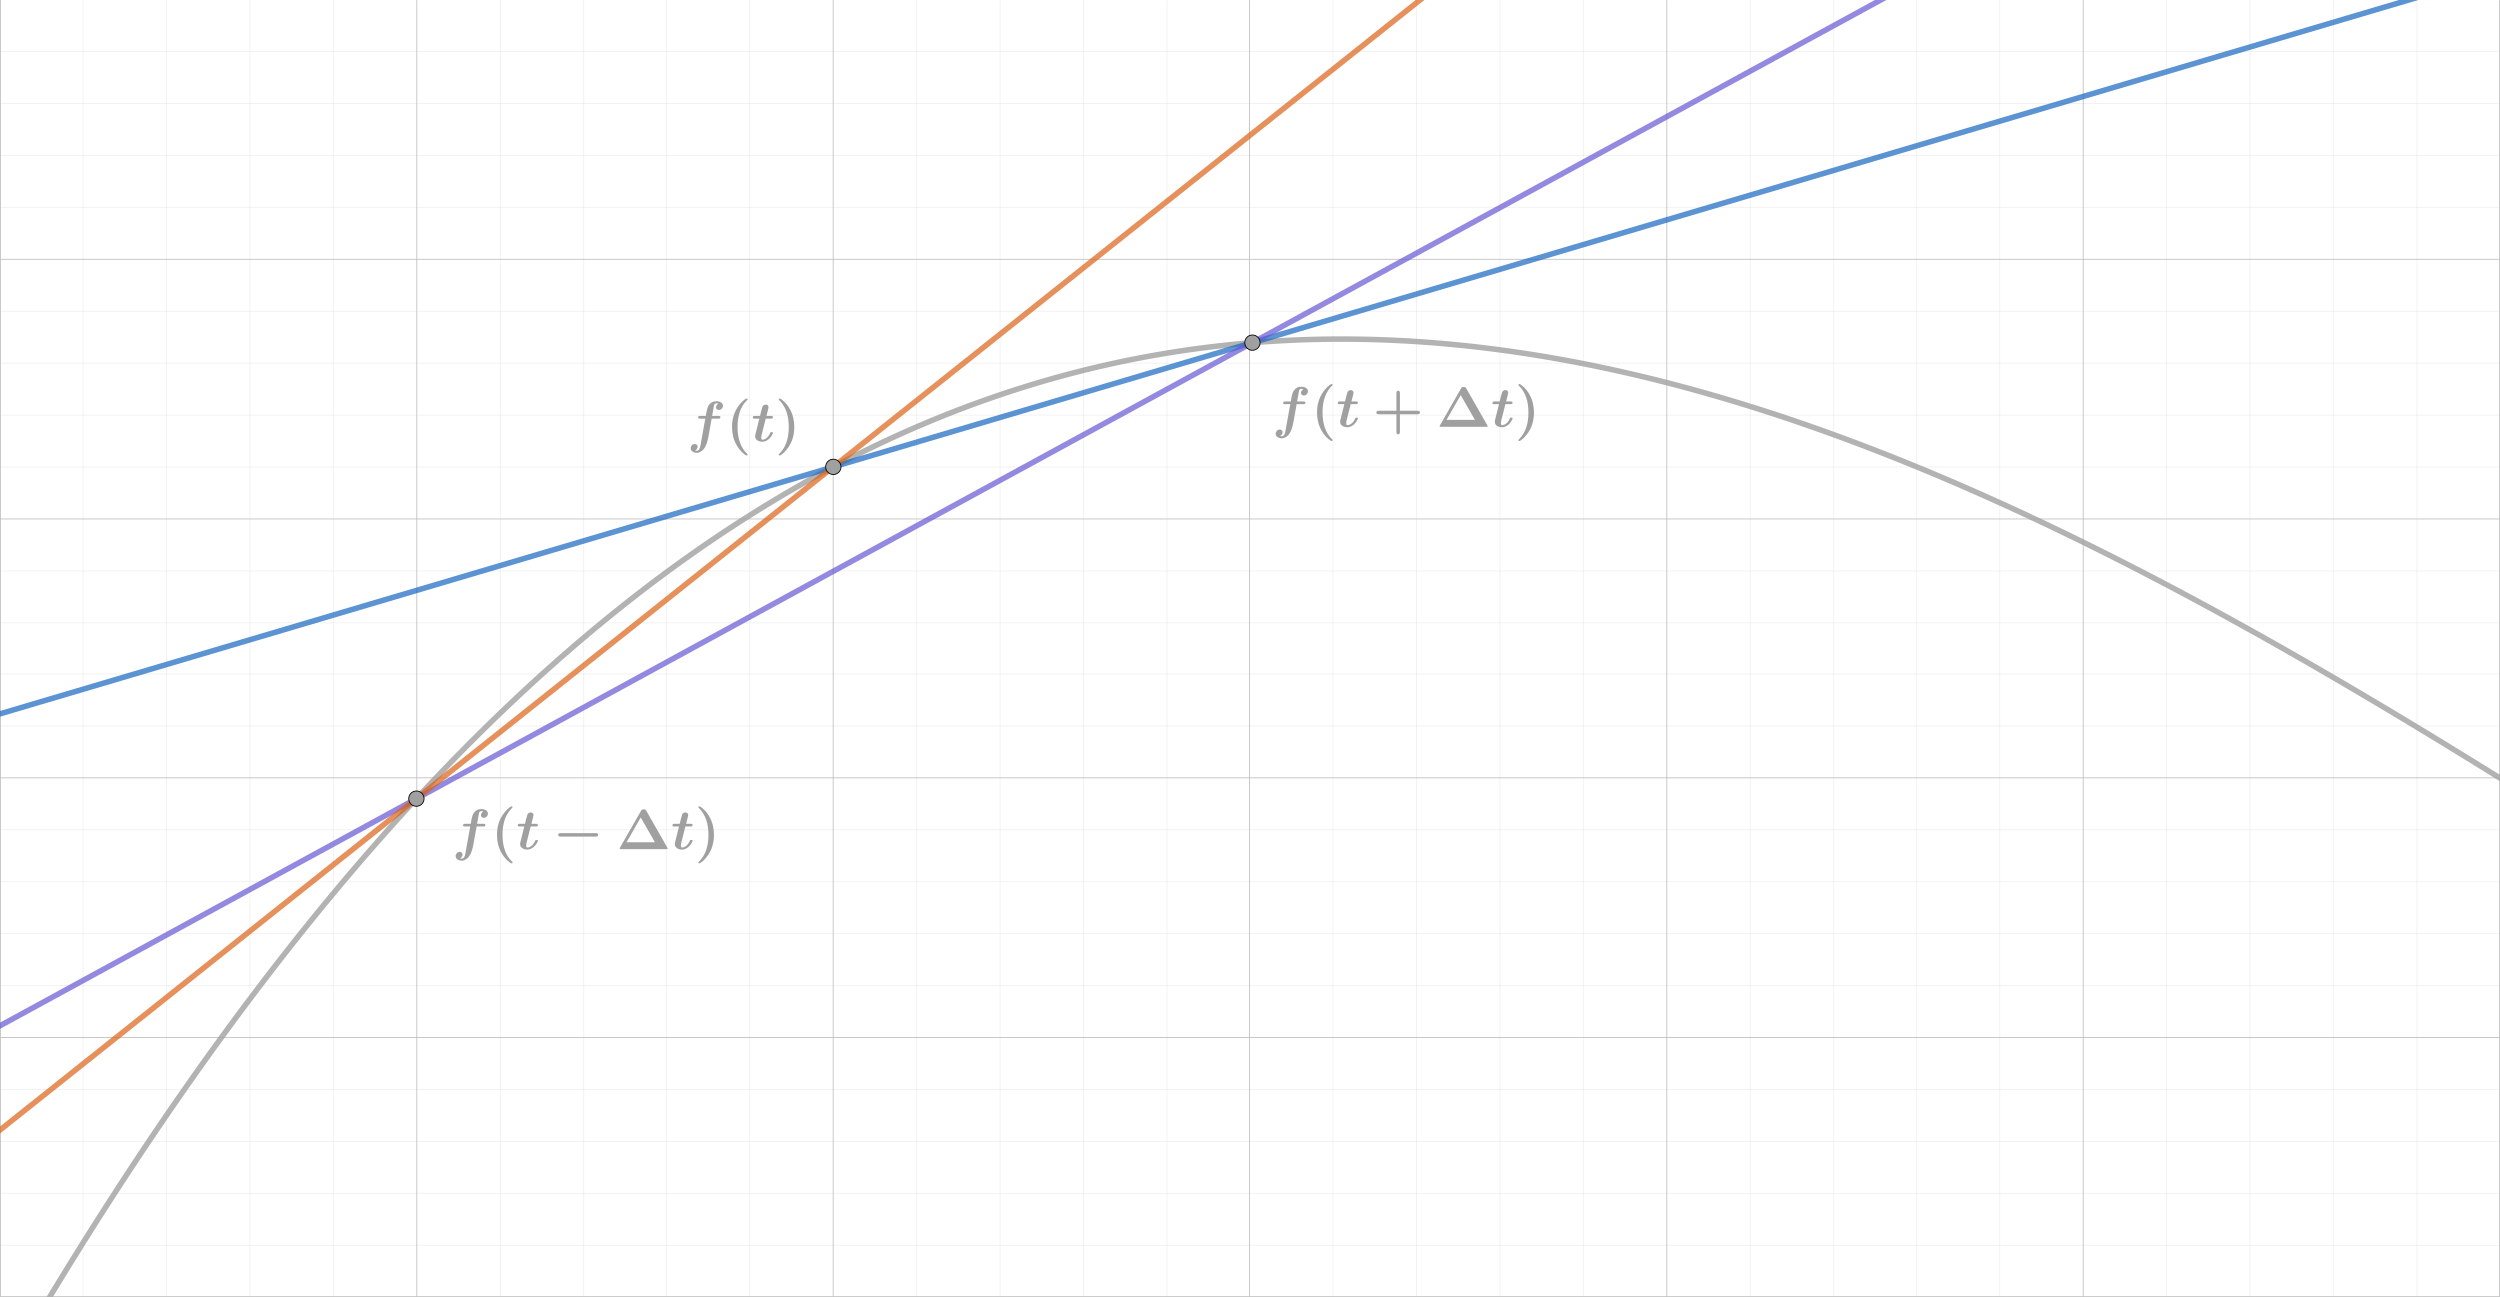 <?xml version="1.0" encoding="UTF-8" standalone="no"?>
<svg
   version="1.1"
   width="2936"
   height="1523"
   id="svg119"
   xmlns="http://www.w3.org/2000/svg"
   xmlns:svg="http://www.w3.org/2000/svg">
  <defs
     id="defs5">
    <clipPath
       id="OUKxzOeodSXT">
      <path
         fill="none"
         stroke="none"
         d="M 0,0 H 2936 V 1523 H 0 Z"
         id="path2" />
    </clipPath>
  </defs>
  <g
     clip-path="url(#OUKxzOeodSXT)"
     id="g117">
    <g
       id="g115">
      <path
         fill="none"
         stroke="#c0c0c0"
         paint-order="fill stroke markers"
         d="m 0.5,0.5 v 1523 m 0,-1523 v 1523 m 489,-1523 v 1523 m 489,-1523 v 1523 m 489,-1523 v 1523 m 490,-1523 v 1523 m 489,-1523 v 1523 m 489,-1523 v 1523"
         stroke-opacity="1"
         stroke-linecap="round"
         stroke-linejoin="round"
         stroke-miterlimit="10"
         id="path9" />
      <path
         fill="none"
         stroke="#c0c0c0"
         paint-order="fill stroke markers"
         d="m 97.5,0.5 v 1523 m 98,-1523 v 1523 m 98,-1523 v 1523 m 98,-1523 v 1523 m 196,-1523 v 1523 m 98,-1523 v 1523 m 97,-1523 v 1523 m 98,-1523 v 1523 m 196,-1523 v 1523 m 98,-1523 v 1523 m 98,-1523 v 1523 m 98,-1523 v 1523 m 195,-1523 v 1523 m 98,-1523 v 1523 m 98,-1523 v 1523 m 98,-1523 v 1523 m 196,-1523 v 1523 m 98,-1523 v 1523 m 97,-1523 v 1523 m 98,-1523 v 1523 m 196,-1523 v 1523 m 98,-1523 v 1523 m 98,-1523 v 1523 m 98,-1523 v 1523"
         stroke-opacity="0.235"
         stroke-linecap="round"
         stroke-linejoin="round"
         stroke-miterlimit="10"
         id="path11" />
      <path
         fill="none"
         stroke="#c0c0c0"
         paint-order="fill stroke markers"
         d="m 0.5,304.5 h 2936 m -2936,0 h 2936 m -2936,305 h 2936 m -2936,304 h 2936 m -2936,305 h 2936 m -2936,304 h 2936"
         stroke-opacity="1"
         stroke-linecap="round"
         stroke-linejoin="round"
         stroke-miterlimit="10"
         id="path13" />
      <path
         fill="none"
         stroke="#c0c0c0"
         paint-order="fill stroke markers"
         d="m 0.5,60.5 h 2936 m -2936,61 h 2936 m -2936,61 h 2936 m -2936,61 h 2936 m -2936,122 h 2936 m -2936,61 h 2936 m -2936,61 h 2936 m -2936,61 h 2936 m -2936,122 h 2936 m -2936,61 h 2936 m -2936,60 h 2936 m -2936,61 h 2936 m -2936,122 h 2936 m -2936,61 h 2936 m -2936,61 h 2936 m -2936,61 h 2936 m -2936,122 h 2936 m -2936,61 h 2936 m -2936,61 h 2936 m -2936,61 h 2936"
         stroke-opacity="0.235"
         stroke-linecap="round"
         stroke-linejoin="round"
         stroke-miterlimit="10"
         id="path15" />
      <path
         fill="none"
         stroke="#a0a0a0"
         paint-order="fill stroke markers"
         d="m 51.609,1534.361 5.734,-9.502 5.734,-9.455 5.734,-9.408 5.734,-9.362 5.734,-9.315 5.734,-9.269 5.734,-9.223 5.734,-9.176 5.734,-9.13 5.734,-9.084 5.734,-9.038 5.734,-8.992 5.734,-8.946 5.734,-8.9 5.734,-8.855 5.734,-8.809 5.734,-8.764 5.734,-8.718 5.734,-8.673 5.734,-8.627 5.734,-8.582 5.734,-8.537 5.734,-8.492 5.734,-8.447 5.734,-8.402 5.734,-8.358 5.734,-8.313 5.734,-8.268 5.734,-8.224 5.734,-8.18 5.734,-8.135 5.734,-8.091 5.734,-8.047 5.734,-8.002 5.734,-7.958 5.734,-7.915 5.734,-7.871 5.734,-7.827 5.734,-7.783 5.734,-7.74 5.734,-7.696 5.734,-7.653 5.734,-7.609 5.734,-7.566 5.734,-7.523 5.734,-7.48 5.734,-7.437 5.734,-7.394 5.734,-7.351 5.734,-7.308 5.734,-7.265 5.734,-7.223 5.734,-7.18 5.734,-7.138 5.734,-7.095 5.734,-7.053 5.734,-7.011 5.734,-6.969 5.734,-6.927 5.734,-6.885 5.734,-6.843 5.734,-6.801 5.734,-6.759 5.734,-6.718 5.734,-6.676 5.734,-6.635 5.734,-6.593 5.734,-6.552 5.734,-6.511 5.734,-6.47 5.734,-6.429 5.734,-6.388 5.734,-6.347 5.734,-6.306 5.734,-6.265 5.734,-6.225 5.734,-6.184 5.734,-6.144 5.734,-6.103 5.734,-6.063 5.734,-6.023 5.734,-5.983 5.734,-5.943 5.734,-5.903 5.734,-5.863 5.734,-5.823 5.734,-5.783 5.734,-5.744 5.734,-5.704 5.734,-5.665 5.734,-5.625 5.734,-5.586 5.734,-5.547 5.734,-5.507 5.734,-5.468 5.734,-5.429 5.734,-5.391 5.734,-5.352 5.734,-5.313 5.734,-5.274 5.734,-5.236 5.734,-5.197 5.734,-5.159 5.734,-5.121 5.734,-5.082 5.734,-5.044 5.734,-5.006 5.734,-4.968 5.734,-4.93 5.734,-4.892 5.734,-4.855 5.734,-4.817 5.734,-4.779 5.734,-4.742 5.734,-4.705 5.734,-4.667 5.734,-4.63 5.734,-4.593 5.734,-4.556 5.734,-4.519 5.734,-4.482 5.734,-4.445 5.734,-4.408 5.734,-4.372 5.734,-4.335 5.734,-4.298 5.734,-4.262 5.734,-4.226 5.734,-4.19 5.734,-4.153 5.734,-4.117 5.734,-4.081 5.734,-4.045 5.734,-4.01 5.734,-3.974 5.734,-3.938 5.734,-3.902 5.734,-3.867 5.734,-3.832 5.734,-3.796 5.734,-3.761 5.734,-3.726 5.734,-3.691 5.734,-3.656 5.734,-3.621 5.734,-3.586 5.734,-3.551 5.734,-3.516 5.734,-3.482 5.734,-3.447 5.734,-3.413 5.734,-3.379 5.734,-3.344 5.734,-3.31 5.734,-3.276 5.734,-3.242 5.734,-3.208 5.734,-3.174 5.734,-3.14 5.734,-3.107 5.734,-3.073 5.734,-3.04 5.734,-3.006 5.734,-2.973 5.734,-2.94 5.734,-2.906 5.734,-2.873 5.734,-2.84 5.734,-2.807 5.734,-2.775 5.734,-2.742 5.734,-2.709 5.734,-2.676 5.734,-2.644 5.734,-2.611 5.734,-2.579 5.734,-2.547 5.734,-2.515 5.734,-2.483 5.734,-2.45 5.734,-2.419 5.734,-2.387 5.734,-2.355 5.734,-2.323 5.734,-2.292 5.734,-2.26 5.734,-2.229 5.734,-2.197 5.734,-2.166 5.734,-2.135 5.734,-2.104 5.734,-2.073 5.734,-2.042 5.734,-2.011 5.734,-1.98 5.734,-1.949 5.734,-1.919 5.734,-1.888 5.734,-1.858 5.734,-1.827 5.734,-1.797 5.734,-1.767 5.734,-1.737 5.734,-1.707 5.734,-1.677 5.734,-1.647 5.734,-1.617 5.734,-1.587 5.734,-1.558 5.734,-1.528 5.734,-1.499 5.734,-1.469 5.734,-1.44 5.734,-1.411 5.734,-1.382 5.734,-1.352 5.734,-1.324 5.734,-1.295 5.734,-1.266 5.734,-1.237 5.734,-1.208 5.734,-1.18 5.734,-1.151 5.734,-1.123 5.734,-1.095 5.734,-1.067 5.734,-1.038 5.734,-1.01 5.734,-0.982 5.734,-0.954 5.734,-0.927 5.734,-0.899 5.734,-0.871 5.734,-0.844 5.734,-0.816 5.734,-0.789 5.734,-0.761 5.734,-0.734 5.734,-0.707 5.734,-0.68 5.734,-0.653 5.734,-0.626 5.734,-0.599 5.734,-0.573 5.734,-0.546 5.734,-0.519 5.734,-0.493 5.734,-0.466 5.734,-0.44 5.734,-0.414 5.734,-0.388 5.734,-0.362 5.734,-0.336 5.734,-0.31 5.734,-0.284 5.734,-0.258 5.734,-0.233 5.734,-0.207 5.734,-0.181 5.734,-0.156 5.734,-0.131 5.734,-0.105 5.734,-0.08 5.734,-0.055 5.734,-0.03 5.734,-0.005 5.734,0.019 5.734,0.044 5.734,0.069 5.734,0.093 5.734,0.118 5.734,0.142 5.734,0.167 5.734,0.191 5.734,0.215 5.734,0.239 5.734,0.263 5.734,0.287 5.734,0.311 5.734,0.335 5.734,0.359 5.734,0.382 5.734,0.406 5.734,0.429 5.734,0.452 5.734,0.476 5.734,0.499 5.734,0.522 5.734,0.545 5.734,0.568 5.734,0.591 5.734,0.613 5.734,0.636 5.734,0.659 5.734,0.681 5.734,0.704 5.734,0.726 5.734,0.748 5.734,0.771 5.734,0.793 5.734,0.815 5.734,0.837 5.734,0.858 5.734,0.88 5.734,0.902 5.734,0.924 5.734,0.945 5.734,0.966 5.734,0.988 5.734,1.009 5.734,1.03 5.734,1.051 5.734,1.072 5.734,1.093 5.734,1.114 5.734,1.135 5.734,1.156 5.734,1.176 5.734,1.197 5.734,1.217 5.734,1.238 5.734,1.258 5.734,1.278 5.734,1.298 5.734,1.318 5.734,1.338 5.734,1.358 5.734,1.378 5.734,1.398 5.734,1.417 5.734,1.437 5.734,1.456 5.734,1.476 5.734,1.495 5.734,1.514 5.734,1.533 5.734,1.552 5.734,1.571 5.734,1.59 5.734,1.609 5.734,1.628 5.734,1.646 5.734,1.665 5.734,1.683 5.734,1.702 5.734,1.72 5.734,1.738 5.734,1.756 5.734,1.774 5.734,1.792 5.734,1.81 5.734,1.828 5.734,1.846 5.734,1.863 5.734,1.881 5.734,1.898 5.734,1.916 5.734,1.933 5.734,1.95 5.734,1.967 5.734,1.985 5.734,2.002 5.734,2.018 5.734,2.035 5.734,2.052 5.734,2.069 5.734,2.085 5.734,2.102 5.734,2.118 5.734,2.134 5.734,2.151 5.734,2.167 5.734,2.183 5.734,2.199 5.734,2.215 5.734,2.23 5.734,2.246 5.734,2.262 5.734,2.277 5.734,2.293 5.734,2.308 5.734,2.324 5.734,2.339 5.734,2.354 5.734,2.369 5.734,2.384 5.734,2.399 5.734,2.414 5.734,2.429 5.734,2.443 5.734,2.458 5.734,2.472 5.734,2.487 5.734,2.501 5.734,2.515 5.734,2.529 5.734,2.544 5.734,2.558 5.734,2.571 5.734,2.585 5.734,2.599 5.734,2.613 5.734,2.626 5.734,2.64 5.734,2.653 5.734,2.667 5.734,2.68 5.734,2.693 5.734,2.706 5.734,2.719 5.734,2.732 5.734,2.745 5.734,2.758 5.734,2.77 5.734,2.783 5.734,2.795 5.734,2.808 5.734,2.82 5.734,2.832 5.734,2.845 5.734,2.857 5.734,2.869 5.734,2.881 5.734,2.892 5.734,2.904 5.734,2.916 5.734,2.927 5.734,2.939 5.734,2.95 5.734,2.962 5.734,2.973 5.734,2.984 5.734,2.995 5.734,3.006 5.734,3.017 5.734,3.028 5.734,3.039 5.734,3.05 5.734,3.06 5.734,3.071 5.734,3.081 5.734,3.092 5.734,3.102 5.734,3.112 5.734,3.122 5.734,3.132 5.734,3.142 5.734,3.152 5.734,3.162 5.734,3.171 5.734,3.181 5.734,3.191 5.734,3.2 5.734,3.209 5.734,3.219 5.734,3.228 5.734,3.237 5.734,3.246 5.734,3.255 5.734,3.264 5.734,3.273 5.734,3.281 5.734,3.29 5.734,3.298 5.734,3.307 5.734,3.315 5.734,3.324 5.734,3.332 5.734,3.34 5.734,3.348 5.734,3.356 5.734,3.364 5.734,3.372 5.734,3.379 5.734,3.387 5.734,3.394 5.734,3.402 5.734,3.409 5.734,3.417 5.734,3.424 5.734,3.431 5.734,3.438 5.734,3.445 5.734,3.452 5.734,3.459 5.734,3.465 5.734,3.472 5.734,3.479 5.734,3.485 5.734,3.491 5.734,3.498 5.734,3.504 5.734,3.51 5.734,3.516 5.734,3.522 5.734,3.528 5.734,3.534 5.734,3.54 5.734,3.545 5.734,3.551 5.734,3.556 5.734,3.562 L 2936,913.8"
         stroke-opacity="0.8"
         stroke-linecap="round"
         stroke-linejoin="round"
         stroke-miterlimit="10"
         stroke-width="6.5"
         id="path17" />
      <path
         fill="none"
         stroke="#1565c0"
         paint-order="fill stroke markers"
         d="M -5,839.812 2845.505,-5"
         stroke-opacity="0.698"
         stroke-linecap="round"
         stroke-linejoin="round"
         stroke-miterlimit="10"
         stroke-width="6.5"
         id="path19" />
      <path
         fill="none"
         stroke="#6557d2"
         paint-order="fill stroke markers"
         d="M -5,1207.386 2217.807,-5"
         stroke-opacity="0.698"
         stroke-linecap="round"
         stroke-linejoin="round"
         stroke-miterlimit="10"
         stroke-width="6.5"
         id="path21" />
      <path
         fill="none"
         stroke="#db6114"
         paint-order="fill stroke markers"
         d="M -5,1331.068 1673.929,-5"
         stroke-opacity="0.698"
         stroke-linecap="round"
         stroke-linejoin="round"
         stroke-miterlimit="10"
         stroke-width="6.5"
         id="path23" />
      <path
         fill="#a0a0a0"
         stroke="none"
         paint-order="stroke fill markers"
         d="m 987.667,548.28 c 0,4.971 -4.029,9 -9,9 -4.971,0 -9,-4.029 -9,-9 0,-4.971 4.029,-9 9,-9 4.971,0 9,4.029 9,9 z"
         fill-opacity="1"
         id="path25" />
      <path
         fill="none"
         stroke="#000000"
         paint-order="fill stroke markers"
         d="m 987.667,548.28 c 0,4.971 -4.029,9 -9,9 -4.971,0 -9,-4.029 -9,-9 0,-4.971 4.029,-9 9,-9 4.971,0 9,4.029 9,9 z"
         stroke-opacity="1"
         stroke-linecap="round"
         stroke-linejoin="round"
         stroke-miterlimit="10"
         id="path27" />
      <path
         fill="#a0a0a0"
         stroke="none"
         paint-order="stroke fill markers"
         d="m 1479.86,402.407 c 0,4.971 -4.029,9 -9,9 -4.971,0 -9,-4.029 -9,-9 0,-4.971 4.029,-9 9,-9 4.971,0 9,4.029 9,9 z"
         fill-opacity="1"
         id="path29" />
      <path
         fill="none"
         stroke="#000000"
         paint-order="fill stroke markers"
         d="m 1479.86,402.407 c 0,4.971 -4.029,9 -9,9 -4.971,0 -9,-4.029 -9,-9 0,-4.971 4.029,-9 9,-9 4.971,0 9,4.029 9,9 z"
         stroke-opacity="1"
         stroke-linecap="round"
         stroke-linejoin="round"
         stroke-miterlimit="10"
         id="path31" />
      <path
         fill="#a0a0a0"
         stroke="none"
         paint-order="stroke fill markers"
         d="m 498.025,937.929 c 0,4.971 -4.029,9 -9,9 -4.971,0 -9,-4.029 -9,-9 0,-4.971 4.029,-9 9,-9 4.971,0 9,4.029 9,9 z"
         fill-opacity="1"
         id="path33" />
      <path
         fill="none"
         stroke="#000000"
         paint-order="fill stroke markers"
         d="m 498.025,937.929 c 0,4.971 -4.029,9 -9,9 -4.971,0 -9,-4.029 -9,-9 0,-4.971 4.029,-9 9,-9 4.971,0 9,4.029 9,9 z"
         stroke-opacity="1"
         stroke-linecap="round"
         stroke-linejoin="round"
         stroke-miterlimit="10"
         id="path35" />
      <g
         transform="scale(67)"
         id="g65">
        <g
           transform="translate(7.925,14.884)"
           id="g39">
          <path
             fill="#a0a0a0"
             stroke="none"
             paint-order="stroke fill markers"
             d="M 0.429,-0.397 0.375,-0.095 Q 0.35,0.048 0.306,0.115 0.298,0.128 0.284,0.144 0.27,0.161 0.237,0.181 0.205,0.202 0.171,0.202 0.128,0.202 0.095,0.181 0.062,0.16 0.062,0.122 0.062,0.093 0.083,0.07 0.104,0.048 0.134,0.048 q 0.02,0 0.035,0.013 Q 0.183,0.073 0.183,0.094 0.183,0.115 0.171,0.133 0.158,0.151 0.139,0.16 q 0.014,0.006 0.034,0.006 0.03,0 0.05,-0.051 Q 0.225,0.109 0.229,0.09 0.233,0.071 0.237,0.051 0.241,0.031 0.241,0.029 L 0.317,-0.397 H 0.225 q -0.033,0 -0.033,-0.018 0,-0.014 0.006,-0.021 Q 0.204,-0.442 0.21,-0.443 0.216,-0.444 0.228,-0.444 h 0.098 q 0.012,-0.069 0.017,-0.091 0.004,-0.022 0.013,-0.048 0.008,-0.026 0.019,-0.044 0.047,-0.075 0.138,-0.075 0.048,0 0.081,0.021 0.033,0.021 0.033,0.059 0,0.029 -0.021,0.051 -0.021,0.022 -0.051,0.022 -0.02,0 -0.035,-0.013 Q 0.505,-0.573 0.505,-0.594 q 0,-0.02 0.012,-0.038 0.012,-0.018 0.03,-0.027 -0.017,-0.007 -0.035,-0.007 -0.016,0 -0.029,0.012 -0.01,0.009 -0.013,0.029 l -0.033,0.181 h 0.112 q 0.034,0 0.034,0.018 0,0.014 -0.006,0.021 -0.006,0.006 -0.012,0.007 -0.006,0.001 -0.019,0.001 z"
             id="path37" />
        </g>
        <g
           transform="translate(8.603,14.884)"
           id="g43">
          <path
             fill="#a0a0a0"
             stroke="none"
             paint-order="stroke fill markers"
             d="M 0.379,0.225 0.38,0.228 q 0.002,0.004 0.002,0.007 0,0.014 -0.018,0.014 -0.019,0 -0.075,-0.052 Q 0.232,0.144 0.188,0.067 q -0.08,-0.141 -0.08,-0.318 0,-0.267 0.179,-0.445 0.057,-0.054 0.077,-0.054 0.018,0 0.018,0.014 0,0.005 -0.016,0.021 -0.161,0.162 -0.161,0.465 0,0.144 0.038,0.259 0.042,0.129 0.136,0.216 z"
             id="path41" />
        </g>
        <g
           transform="translate(9.05,14.884)"
           id="g47">
          <path
             fill="#a0a0a0"
             stroke="none"
             paint-order="stroke fill markers"
             d="m 0.252,-0.397 -0.073,0.289 q -0.006,0.026 -0.006,0.043 0,0.013 0.002,0.021 0.002,0.008 0.006,0.011 0.004,0.004 0.007,0.004 0.003,5e-4 0.008,5e-4 0.033,0 0.07,-0.029 Q 0.304,-0.086 0.33,-0.146 0.335,-0.157 0.339,-0.16 0.342,-0.162 0.355,-0.162 q 0.024,0 0.024,0.014 0,0.008 -0.013,0.032 -0.013,0.024 -0.035,0.052 -0.022,0.029 -0.06,0.05 Q 0.233,0.008 0.192,0.008 0.141,0.008 0.103,-0.018 0.066,-0.044 0.066,-0.09 q 0,-0.016 0.017,-0.079 L 0.14,-0.397 H 0.059 q -0.012,0 -0.018,-5e-4 Q 0.036,-0.398 0.03,-0.403 0.025,-0.407 0.025,-0.415 q 0,-0.014 0.006,-0.021 0.006,-0.006 0.012,-0.007 0.006,-0.001 0.019,-0.001 h 0.09 l 0.02,-0.082 q 0.018,-0.072 0.023,-0.082 0.02,-0.035 0.058,-0.035 0.018,0 0.033,0.011 0.015,0.011 0.015,0.033 0,0.01 -0.004,0.026 l -0.032,0.129 h 0.08 q 0.033,0 0.033,0.018 0,0.018 -0.009,0.024 -0.005,0.005 -0.027,0.005 z"
             id="path45" />
        </g>
        <g
           transform="translate(9.688,14.884)"
           id="g51">
          <path
             fill="#a0a0a0"
             stroke="none"
             paint-order="stroke fill markers"
             d="M 0.752,-0.22 H 0.141 q -0.045,0 -0.045,-0.031 0,-0.03 0.045,-0.03 h 0.611 q 0.045,0 0.045,0.031 0,0.03 -0.045,0.03 z"
             id="path49" />
        </g>
        <g
           transform="translate(10.804,14.884)"
           id="g55">
          <path
             fill="#a0a0a0"
             stroke="none"
             paint-order="stroke fill markers"
             d="m 0.524,-0.673 0.369,0.646 Q 0.9,-0.016 0.9,-0.012 0.9,-0.004 0.894,-0.002 0.889,0 0.874,0 H 0.083 Q 0.073,0 0.069,-5e-4 0.064,-0.001 0.06,-0.004 0.057,-0.006 0.057,-0.012 q 0,-0.004 0.007,-0.015 l 0.369,-0.646 q 0.009,-0.017 0.019,-0.021 0.01,-0.004 0.027,-0.004 0.011,0 0.017,0.001 0.005,0.001 0.013,0.006 0.008,0.005 0.015,0.018 m -0.097,0.118 -0.249,0.434 h 0.498 z"
             id="path53" />
        </g>
        <g
           transform="translate(11.762,14.884)"
           id="g59">
          <path
             fill="#a0a0a0"
             stroke="none"
             paint-order="stroke fill markers"
             d="m 0.252,-0.397 -0.073,0.289 q -0.006,0.026 -0.006,0.043 0,0.013 0.002,0.021 0.002,0.008 0.006,0.011 0.004,0.004 0.007,0.004 0.003,5e-4 0.008,5e-4 0.033,0 0.07,-0.029 Q 0.304,-0.086 0.33,-0.146 0.335,-0.157 0.339,-0.16 0.342,-0.162 0.355,-0.162 q 0.024,0 0.024,0.014 0,0.008 -0.013,0.032 -0.013,0.024 -0.035,0.052 -0.022,0.029 -0.06,0.05 Q 0.233,0.008 0.192,0.008 0.141,0.008 0.103,-0.018 0.066,-0.044 0.066,-0.09 q 0,-0.016 0.017,-0.079 L 0.14,-0.397 H 0.059 q -0.012,0 -0.018,-5e-4 Q 0.036,-0.398 0.03,-0.403 0.025,-0.407 0.025,-0.415 q 0,-0.014 0.006,-0.021 0.006,-0.006 0.012,-0.007 0.006,-0.001 0.019,-0.001 h 0.09 l 0.02,-0.082 q 0.018,-0.072 0.023,-0.082 0.02,-0.035 0.058,-0.035 0.018,0 0.033,0.011 0.015,0.011 0.015,0.033 0,0.01 -0.004,0.026 l -0.032,0.129 h 0.08 q 0.033,0 0.033,0.018 0,0.018 -0.009,0.024 -0.005,0.005 -0.027,0.005 z"
             id="path57" />
        </g>
        <g
           transform="translate(12.177,14.884)"
           id="g63">
          <path
             fill="#a0a0a0"
             stroke="none"
             paint-order="stroke fill markers"
             d="m 0.338,-0.25 q 0,0.267 -0.179,0.445 -0.057,0.054 -0.077,0.054 -0.018,0 -0.018,-0.014 0,-0.005 0.016,-0.021 0.161,-0.162 0.161,-0.465 0,-0.299 -0.16,-0.462 -0.017,-0.016 -0.017,-0.023 0,-0.014 0.018,-0.014 0.019,0 0.075,0.052 0.057,0.052 0.101,0.13 0.08,0.141 0.08,0.318 z"
             id="path61" />
        </g>
      </g>
      <g
         transform="scale(67)"
         id="g83">
        <g
           transform="translate(12.045,7.735)"
           id="g69">
          <path
             fill="#a0a0a0"
             stroke="none"
             paint-order="stroke fill markers"
             d="M 0.429,-0.397 0.375,-0.095 Q 0.35,0.048 0.306,0.115 0.298,0.128 0.284,0.144 0.27,0.161 0.237,0.181 0.205,0.202 0.171,0.202 0.128,0.202 0.095,0.181 0.062,0.16 0.062,0.122 0.062,0.093 0.083,0.07 0.104,0.048 0.134,0.048 q 0.02,0 0.035,0.013 Q 0.183,0.073 0.183,0.094 0.183,0.115 0.171,0.133 0.158,0.151 0.139,0.16 q 0.014,0.006 0.034,0.006 0.03,0 0.05,-0.051 Q 0.225,0.109 0.229,0.09 0.233,0.071 0.237,0.051 0.241,0.031 0.241,0.029 L 0.317,-0.397 H 0.225 q -0.033,0 -0.033,-0.018 0,-0.014 0.006,-0.021 Q 0.204,-0.442 0.21,-0.443 0.216,-0.444 0.228,-0.444 h 0.098 q 0.012,-0.069 0.017,-0.091 0.004,-0.022 0.013,-0.048 0.008,-0.026 0.019,-0.044 0.047,-0.075 0.138,-0.075 0.048,0 0.081,0.021 0.033,0.021 0.033,0.059 0,0.029 -0.021,0.051 -0.021,0.022 -0.051,0.022 -0.02,0 -0.035,-0.013 Q 0.505,-0.573 0.505,-0.594 q 0,-0.02 0.012,-0.038 0.012,-0.018 0.03,-0.027 -0.017,-0.007 -0.035,-0.007 -0.016,0 -0.029,0.012 -0.01,0.009 -0.013,0.029 l -0.033,0.181 h 0.112 q 0.034,0 0.034,0.018 0,0.014 -0.006,0.021 -0.006,0.006 -0.012,0.007 -0.006,0.001 -0.019,0.001 z"
             id="path67" />
        </g>
        <g
           transform="translate(12.723,7.735)"
           id="g73">
          <path
             fill="#a0a0a0"
             stroke="none"
             paint-order="stroke fill markers"
             d="M 0.379,0.225 0.38,0.228 q 0.002,0.004 0.002,0.007 0,0.014 -0.018,0.014 -0.019,0 -0.075,-0.052 Q 0.232,0.144 0.188,0.067 q -0.08,-0.141 -0.08,-0.318 0,-0.267 0.179,-0.445 0.057,-0.054 0.077,-0.054 0.018,0 0.018,0.014 0,0.005 -0.016,0.021 -0.161,0.162 -0.161,0.465 0,0.144 0.038,0.259 0.042,0.129 0.136,0.216 z"
             id="path71" />
        </g>
        <g
           transform="translate(13.17,7.735)"
           id="g77">
          <path
             fill="#a0a0a0"
             stroke="none"
             paint-order="stroke fill markers"
             d="m 0.252,-0.397 -0.073,0.289 q -0.006,0.026 -0.006,0.043 0,0.013 0.002,0.021 0.002,0.008 0.006,0.011 0.004,0.004 0.007,0.004 0.003,5e-4 0.008,5e-4 0.033,0 0.07,-0.029 Q 0.304,-0.086 0.33,-0.146 0.335,-0.157 0.339,-0.16 0.342,-0.162 0.355,-0.162 q 0.024,0 0.024,0.014 0,0.008 -0.013,0.032 -0.013,0.024 -0.035,0.052 -0.022,0.029 -0.06,0.05 Q 0.233,0.008 0.192,0.008 0.141,0.008 0.103,-0.018 0.066,-0.044 0.066,-0.09 q 0,-0.016 0.017,-0.079 L 0.14,-0.397 H 0.059 q -0.012,0 -0.018,-5e-4 Q 0.036,-0.398 0.03,-0.403 0.025,-0.407 0.025,-0.415 q 0,-0.014 0.006,-0.021 0.006,-0.006 0.012,-0.007 0.006,-0.001 0.019,-0.001 h 0.09 l 0.02,-0.082 q 0.018,-0.072 0.023,-0.082 0.02,-0.035 0.058,-0.035 0.018,0 0.033,0.011 0.015,0.011 0.015,0.033 0,0.01 -0.004,0.026 l -0.032,0.129 h 0.08 q 0.033,0 0.033,0.018 0,0.018 -0.009,0.024 -0.005,0.005 -0.027,0.005 z"
             id="path75" />
        </g>
        <g
           transform="translate(13.585,7.735)"
           id="g81">
          <path
             fill="#a0a0a0"
             stroke="none"
             paint-order="stroke fill markers"
             d="m 0.338,-0.25 q 0,0.267 -0.179,0.445 -0.057,0.054 -0.077,0.054 -0.018,0 -0.018,-0.014 0,-0.005 0.016,-0.021 0.161,-0.162 0.161,-0.465 0,-0.299 -0.16,-0.462 -0.017,-0.016 -0.017,-0.023 0,-0.014 0.018,-0.014 0.019,0 0.075,0.052 0.057,0.052 0.101,0.13 0.08,0.141 0.08,0.318 z"
             id="path79" />
        </g>
      </g>
      <g
         transform="scale(67)"
         id="g113">
        <g
           transform="translate(22.299,7.481)"
           id="g87">
          <path
             fill="#a0a0a0"
             stroke="none"
             paint-order="stroke fill markers"
             d="M 0.429,-0.397 0.375,-0.095 Q 0.35,0.048 0.306,0.115 0.298,0.128 0.284,0.144 0.27,0.161 0.237,0.181 0.205,0.202 0.171,0.202 0.128,0.202 0.095,0.181 0.062,0.16 0.062,0.122 0.062,0.093 0.083,0.07 0.104,0.048 0.134,0.048 q 0.02,0 0.035,0.013 Q 0.183,0.073 0.183,0.094 0.183,0.115 0.171,0.133 0.158,0.151 0.139,0.16 q 0.014,0.006 0.034,0.006 0.03,0 0.05,-0.051 Q 0.225,0.109 0.229,0.09 0.233,0.071 0.237,0.051 0.241,0.031 0.241,0.029 L 0.317,-0.397 H 0.225 q -0.033,0 -0.033,-0.018 0,-0.014 0.006,-0.021 Q 0.204,-0.442 0.21,-0.443 0.216,-0.444 0.228,-0.444 h 0.098 q 0.012,-0.069 0.017,-0.091 0.004,-0.022 0.013,-0.048 0.008,-0.026 0.019,-0.044 0.047,-0.075 0.138,-0.075 0.048,0 0.081,0.021 0.033,0.021 0.033,0.059 0,0.029 -0.021,0.051 -0.021,0.022 -0.051,0.022 -0.02,0 -0.035,-0.013 Q 0.505,-0.573 0.505,-0.594 q 0,-0.02 0.012,-0.038 0.012,-0.018 0.03,-0.027 -0.017,-0.007 -0.035,-0.007 -0.016,0 -0.029,0.012 -0.01,0.009 -0.013,0.029 l -0.033,0.181 h 0.112 q 0.034,0 0.034,0.018 0,0.014 -0.006,0.021 -0.006,0.006 -0.012,0.007 -0.006,0.001 -0.019,0.001 z"
             id="path85" />
        </g>
        <g
           transform="translate(22.977,7.481)"
           id="g91">
          <path
             fill="#a0a0a0"
             stroke="none"
             paint-order="stroke fill markers"
             d="M 0.379,0.225 0.38,0.228 q 0.002,0.004 0.002,0.007 0,0.014 -0.018,0.014 -0.019,0 -0.075,-0.052 Q 0.232,0.144 0.188,0.067 q -0.08,-0.141 -0.08,-0.318 0,-0.267 0.179,-0.445 0.057,-0.054 0.077,-0.054 0.018,0 0.018,0.014 0,0.005 -0.016,0.021 -0.161,0.162 -0.161,0.465 0,0.144 0.038,0.259 0.042,0.129 0.136,0.216 z"
             id="path89" />
        </g>
        <g
           transform="translate(23.424,7.481)"
           id="g95">
          <path
             fill="#a0a0a0"
             stroke="none"
             paint-order="stroke fill markers"
             d="m 0.252,-0.397 -0.073,0.289 q -0.006,0.026 -0.006,0.043 0,0.013 0.002,0.021 0.002,0.008 0.006,0.011 0.004,0.004 0.007,0.004 0.003,5e-4 0.008,5e-4 0.033,0 0.07,-0.029 Q 0.304,-0.086 0.33,-0.146 0.335,-0.157 0.339,-0.16 0.342,-0.162 0.355,-0.162 q 0.024,0 0.024,0.014 0,0.008 -0.013,0.032 -0.013,0.024 -0.035,0.052 -0.022,0.029 -0.06,0.05 Q 0.233,0.008 0.192,0.008 0.141,0.008 0.103,-0.018 0.066,-0.044 0.066,-0.09 q 0,-0.016 0.017,-0.079 L 0.14,-0.397 H 0.059 q -0.012,0 -0.018,-5e-4 Q 0.036,-0.398 0.03,-0.403 0.025,-0.407 0.025,-0.415 q 0,-0.014 0.006,-0.021 0.006,-0.006 0.012,-0.007 0.006,-0.001 0.019,-0.001 h 0.09 l 0.02,-0.082 q 0.018,-0.072 0.023,-0.082 0.02,-0.035 0.058,-0.035 0.018,0 0.033,0.011 0.015,0.011 0.015,0.033 0,0.01 -0.004,0.026 l -0.032,0.129 h 0.08 q 0.033,0 0.033,0.018 0,0.018 -0.009,0.024 -0.005,0.005 -0.027,0.005 z"
             id="path93" />
        </g>
        <g
           transform="translate(24.061,7.481)"
           id="g99">
          <path
             fill="#a0a0a0"
             stroke="none"
             paint-order="stroke fill markers"
             d="m 0.477,-0.22 v 0.31 q 0,0.042 -0.031,0.042 -0.03,0 -0.03,-0.042 V -0.22 H 0.107 q -0.043,0 -0.043,-0.03 0,-0.031 0.043,-0.031 h 0.309 v -0.31 q 0,-0.042 0.031,-0.042 0.03,0 0.03,0.042 v 0.31 h 0.309 q 0.043,0 0.043,0.031 0,0.03 -0.043,0.03 z"
             id="path97" />
        </g>
        <g
           transform="translate(25.177,7.481)"
           id="g103">
          <path
             fill="#a0a0a0"
             stroke="none"
             paint-order="stroke fill markers"
             d="m 0.524,-0.673 0.369,0.646 Q 0.9,-0.016 0.9,-0.012 0.9,-0.004 0.894,-0.002 0.889,0 0.874,0 H 0.083 Q 0.073,0 0.069,-5e-4 0.064,-0.001 0.06,-0.004 0.057,-0.006 0.057,-0.012 q 0,-0.004 0.007,-0.015 l 0.369,-0.646 q 0.009,-0.017 0.019,-0.021 0.01,-0.004 0.027,-0.004 0.011,0 0.017,0.001 0.005,0.001 0.013,0.006 0.008,0.005 0.015,0.018 m -0.097,0.118 -0.249,0.434 h 0.498 z"
             id="path101" />
        </g>
        <g
           transform="translate(26.135,7.481)"
           id="g107">
          <path
             fill="#a0a0a0"
             stroke="none"
             paint-order="stroke fill markers"
             d="m 0.252,-0.397 -0.073,0.289 q -0.006,0.026 -0.006,0.043 0,0.013 0.002,0.021 0.002,0.008 0.006,0.011 0.004,0.004 0.007,0.004 0.003,5e-4 0.008,5e-4 0.033,0 0.07,-0.029 Q 0.304,-0.086 0.33,-0.146 0.335,-0.157 0.339,-0.16 0.342,-0.162 0.355,-0.162 q 0.024,0 0.024,0.014 0,0.008 -0.013,0.032 -0.013,0.024 -0.035,0.052 -0.022,0.029 -0.06,0.05 Q 0.233,0.008 0.192,0.008 0.141,0.008 0.103,-0.018 0.066,-0.044 0.066,-0.09 q 0,-0.016 0.017,-0.079 L 0.14,-0.397 H 0.059 q -0.012,0 -0.018,-5e-4 Q 0.036,-0.398 0.03,-0.403 0.025,-0.407 0.025,-0.415 q 0,-0.014 0.006,-0.021 0.006,-0.006 0.012,-0.007 0.006,-0.001 0.019,-0.001 h 0.09 l 0.02,-0.082 q 0.018,-0.072 0.023,-0.082 0.02,-0.035 0.058,-0.035 0.018,0 0.033,0.011 0.015,0.011 0.015,0.033 0,0.01 -0.004,0.026 l -0.032,0.129 h 0.08 q 0.033,0 0.033,0.018 0,0.018 -0.009,0.024 -0.005,0.005 -0.027,0.005 z"
             id="path105" />
        </g>
        <g
           transform="translate(26.55,7.481)"
           id="g111">
          <path
             fill="#a0a0a0"
             stroke="none"
             paint-order="stroke fill markers"
             d="m 0.338,-0.25 q 0,0.267 -0.179,0.445 -0.057,0.054 -0.077,0.054 -0.018,0 -0.018,-0.014 0,-0.005 0.016,-0.021 0.161,-0.162 0.161,-0.465 0,-0.299 -0.16,-0.462 -0.017,-0.016 -0.017,-0.023 0,-0.014 0.018,-0.014 0.019,0 0.075,0.052 0.057,0.052 0.101,0.13 0.08,0.141 0.08,0.318 z"
             id="path109" />
        </g>
      </g>
    </g>
  </g>
</svg>
